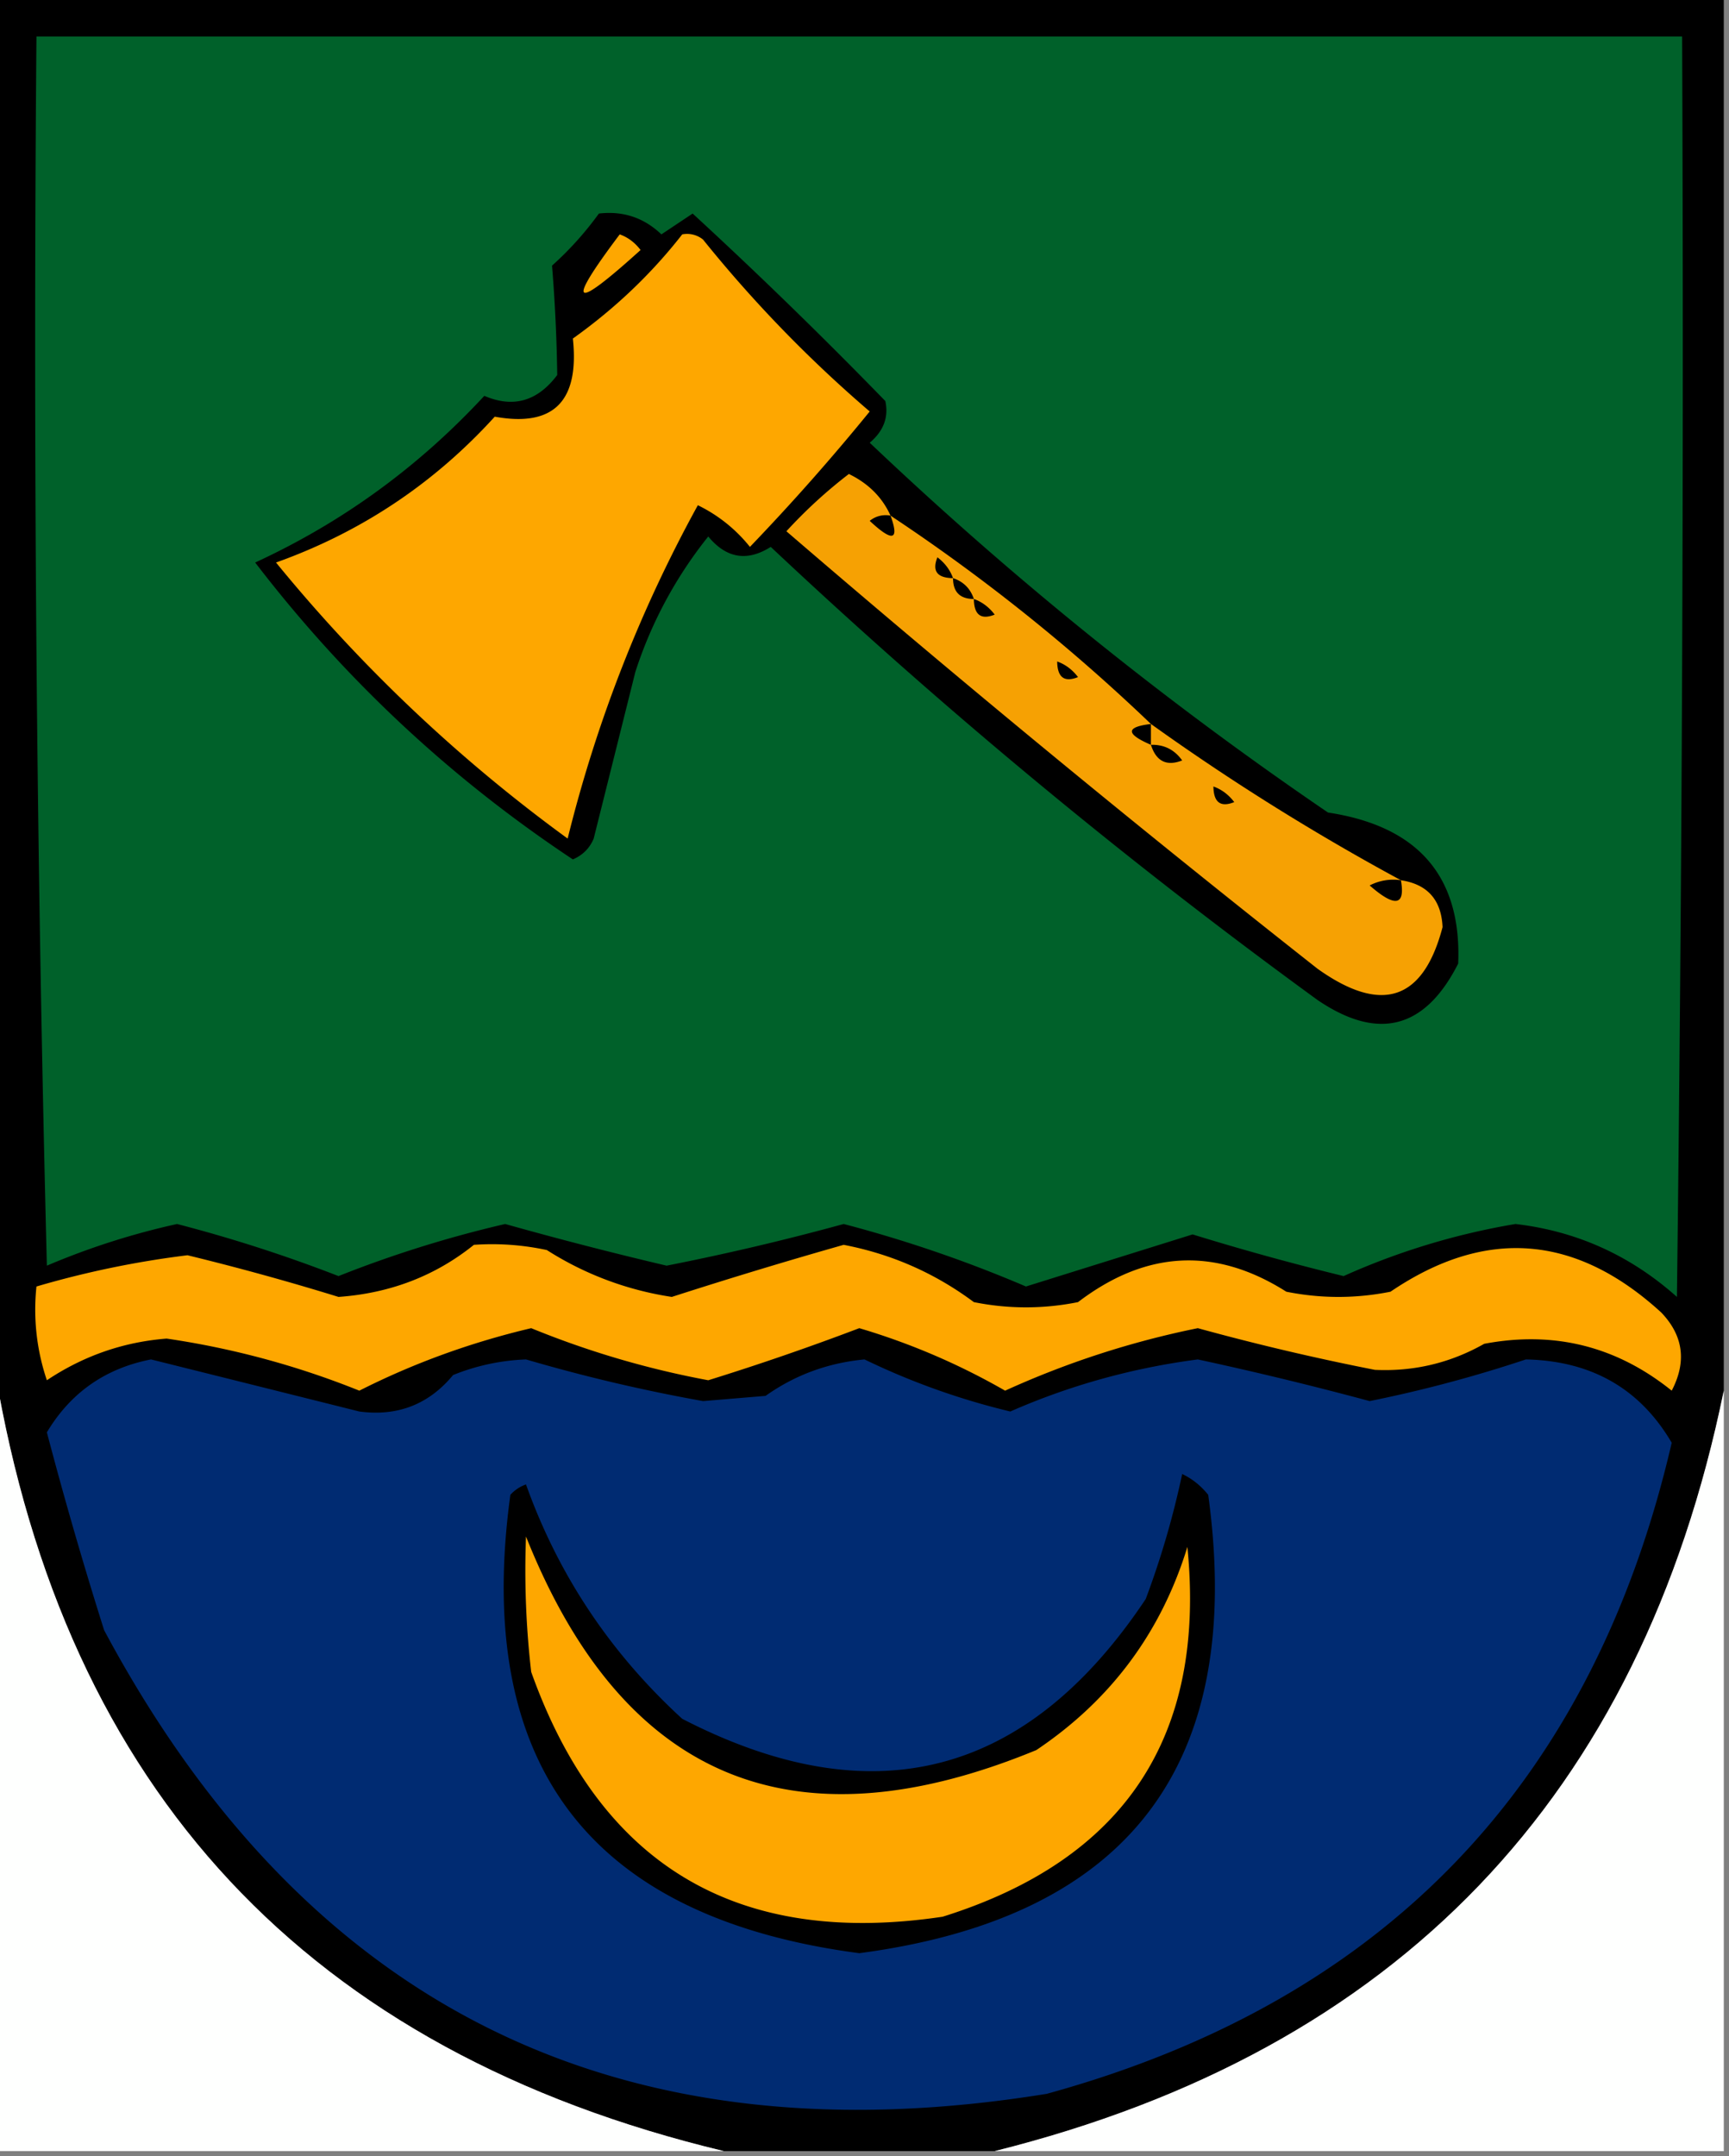<svg xmlns="http://www.w3.org/2000/svg" width="166" height="207" style="shape-rendering:geometricPrecision;text-rendering:geometricPrecision;image-rendering:optimizeQuality;fill-rule:evenodd;clip-rule:evenodd"><rect width="100%" height="100%" fill="#808080" stroke="none"/><path style="opacity:1" d="M-.5-.5h166v134c-7.997 38.998-31.331 63.331-70 73h-26c-39.907-9.572-63.24-34.572-70-75V-.5z"/><path style="opacity:1" fill="#00612a" d="M3.5 3.5h158c.167 40.335 0 80.668-.5 121-4.469-3.985-9.636-6.319-15.5-7a67.57 67.57 0 0 0-16.5 5 247.794 247.794 0 0 1-14.5-4l-16 5a125.317 125.317 0 0 0-17.5-6 238.938 238.938 0 0 1-17 4 373.7 373.7 0 0 1-15.5-4 111.534 111.534 0 0 0-16 5 139.951 139.951 0 0 0-15.5-5 70.825 70.825 0 0 0-12.5 4 3481.88 3481.88 0 0 1-1-118z"/><path style="opacity:1" d="M57.5 20.5c2.321-.271 4.321.395 6 2l3-2a465.986 465.986 0 0 1 18.5 18c.333 1.547-.167 2.88-1.5 4a350.043 350.043 0 0 0 44 35.5c8.67 1.315 12.837 6.148 12.5 14.5-3.18 6.282-7.68 7.449-13.5 3.5A542.515 542.515 0 0 1 74 52.5c-2.267 1.435-4.267 1.102-6-1a40.872 40.872 0 0 0-7 13c-1.331 5.329-2.665 10.662-4 16-.388.928-1.055 1.595-2 2C43.257 74.707 33.09 65.207 24.5 54c8.361-3.854 15.695-9.188 22-16 2.773 1.19 5.106.524 7-2a155.854 155.854 0 0 0-.5-10.5 31.444 31.444 0 0 0 4.5-5z"/><path style="opacity:1" fill="#fea700" d="M59.5 22.5c.79.283 1.456.783 2 1.5-6.557 5.94-7.224 5.44-2-1.5zM65.5 22.5a2.428 2.428 0 0 1 2 .5 124.68 124.68 0 0 0 16 16.5 211.38 211.38 0 0 1-11.5 13 14.505 14.505 0 0 0-5-4 132.158 132.158 0 0 0-12.5 32 150.522 150.522 0 0 1-28-26.5c8.17-2.918 15.17-7.585 21-14 5.642 1.028 8.142-1.472 7.5-7.5 4.048-2.885 7.548-6.218 10.5-10z"/><path style="opacity:1" fill="#f6a103" d="M85.5 49.5a179.812 179.812 0 0 1 25 20 224.841 224.841 0 0 0 24 15c2.55.384 3.883 1.884 4 4.5-1.849 7.052-5.849 8.385-12 4a1526.678 1526.678 0 0 1-51-42 46.656 46.656 0 0 1 6-5.5c1.875.91 3.208 2.243 4 4z"/><path style="opacity:1" d="M85.5 49.5c.868 2.392.201 2.559-2 .5a2.428 2.428 0 0 1 2-.5zM91.5 55.5c-1.528-.017-2.028-.684-1.5-2 .717.544 1.217 1.21 1.5 2zM91.5 55.5c1 .333 1.667 1 2 2-1.333 0-2-.667-2-2zM93.5 57.5c.79.283 1.456.783 2 1.5-1.316.528-1.983.028-2-1.5zM101.5 63.5c.789.283 1.456.783 2 1.5-1.316.528-1.983.028-2-1.5zM110.5 69.5v2c-2.433-1.048-2.433-1.714 0-2zM110.5 71.5c1.256-.039 2.256.461 3 1.5-1.498.585-2.498.085-3-1.5zM116.5 75.5c.789.283 1.456.783 2 1.5-1.316.528-1.983.028-2-1.5zM134.5 84.5c.438 2.464-.562 2.63-3 .5a4.932 4.932 0 0 1 3-.5z"/><path style="opacity:1" fill="#fea700" d="M45.5 119.5c2.357-.163 4.69.003 7 .5a30.818 30.818 0 0 0 12 4.5 488.73 488.73 0 0 1 16.5-5c4.596.882 8.762 2.715 12.5 5.5 3.333.667 6.667.667 10 0 6.531-4.982 13.198-5.315 20-1 3.333.667 6.667.667 10 0 9.114-6.185 17.78-5.518 26 2 2.119 2.218 2.452 4.718 1 7.5-5.302-4.267-11.302-5.767-18-4.5-3.254 1.842-6.754 2.675-10.5 2.5a233.18 233.18 0 0 1-17-4 85.714 85.714 0 0 0-18.5 6 65.31 65.31 0 0 0-14-6 248.02 248.02 0 0 1-14.5 5 86.679 86.679 0 0 1-17-5c-5.823 1.377-11.323 3.377-16.5 6a80.974 80.974 0 0 0-18.5-5c-4.157.325-7.99 1.658-11.5 4a21.12 21.12 0 0 1-1-9 90.765 90.765 0 0 1 14.5-3 247.27 247.27 0 0 1 14.5 4c4.958-.351 9.291-2.018 13-5z"/><path style="opacity:1" fill="#002b72" d="M14.5 130.5c6.66 1.661 13.326 3.328 20 5 3.667.488 6.667-.678 9-3.5a20.702 20.702 0 0 1 7-1.5 160.878 160.878 0 0 0 17 4l6-.5c2.82-2.001 5.987-3.167 9.5-3.5a69.01 69.01 0 0 0 14 5c5.708-2.509 11.708-4.175 18-5a336.16 336.16 0 0 1 16.5 4 126.998 126.998 0 0 0 15-4c6.288.135 10.954 2.802 14 8-7.594 32.76-27.594 53.594-60 62.5-40.904 6.631-71.07-8.203-90.5-44.5a403.76 403.76 0 0 1-5.5-19c2.277-3.808 5.61-6.141 10-7z"/><path style="opacity:1" fill="#fefffe" d="M-.5 131.5c6.76 40.428 30.093 65.428 70 75h-70v-75zM165.5 133.5v73h-70c38.669-9.669 62.003-34.002 70-73z"/><path style="opacity:1" d="M113.5 141.5c.958.453 1.792 1.119 2.5 2 3.55 25.909-7.617 40.576-33.5 44-25.88-3.415-37.046-18.082-33.5-44a3.647 3.647 0 0 1 1.5-1c3.102 8.685 8.102 16.185 15 22.5 18.274 9.427 33.107 5.594 44.5-11.5a83.073 83.073 0 0 0 3.5-12z"/><path style="opacity:1" fill="#fea700" d="M50.5 147.5c9.288 23.304 25.621 30.137 49 20.5 7.147-4.799 11.98-11.299 14.5-19.5 1.813 18.192-6.021 30.025-23.5 35.5-19.701 2.937-32.868-4.897-39.5-23.5a84.94 84.94 0 0 1-.5-13z"/></svg>